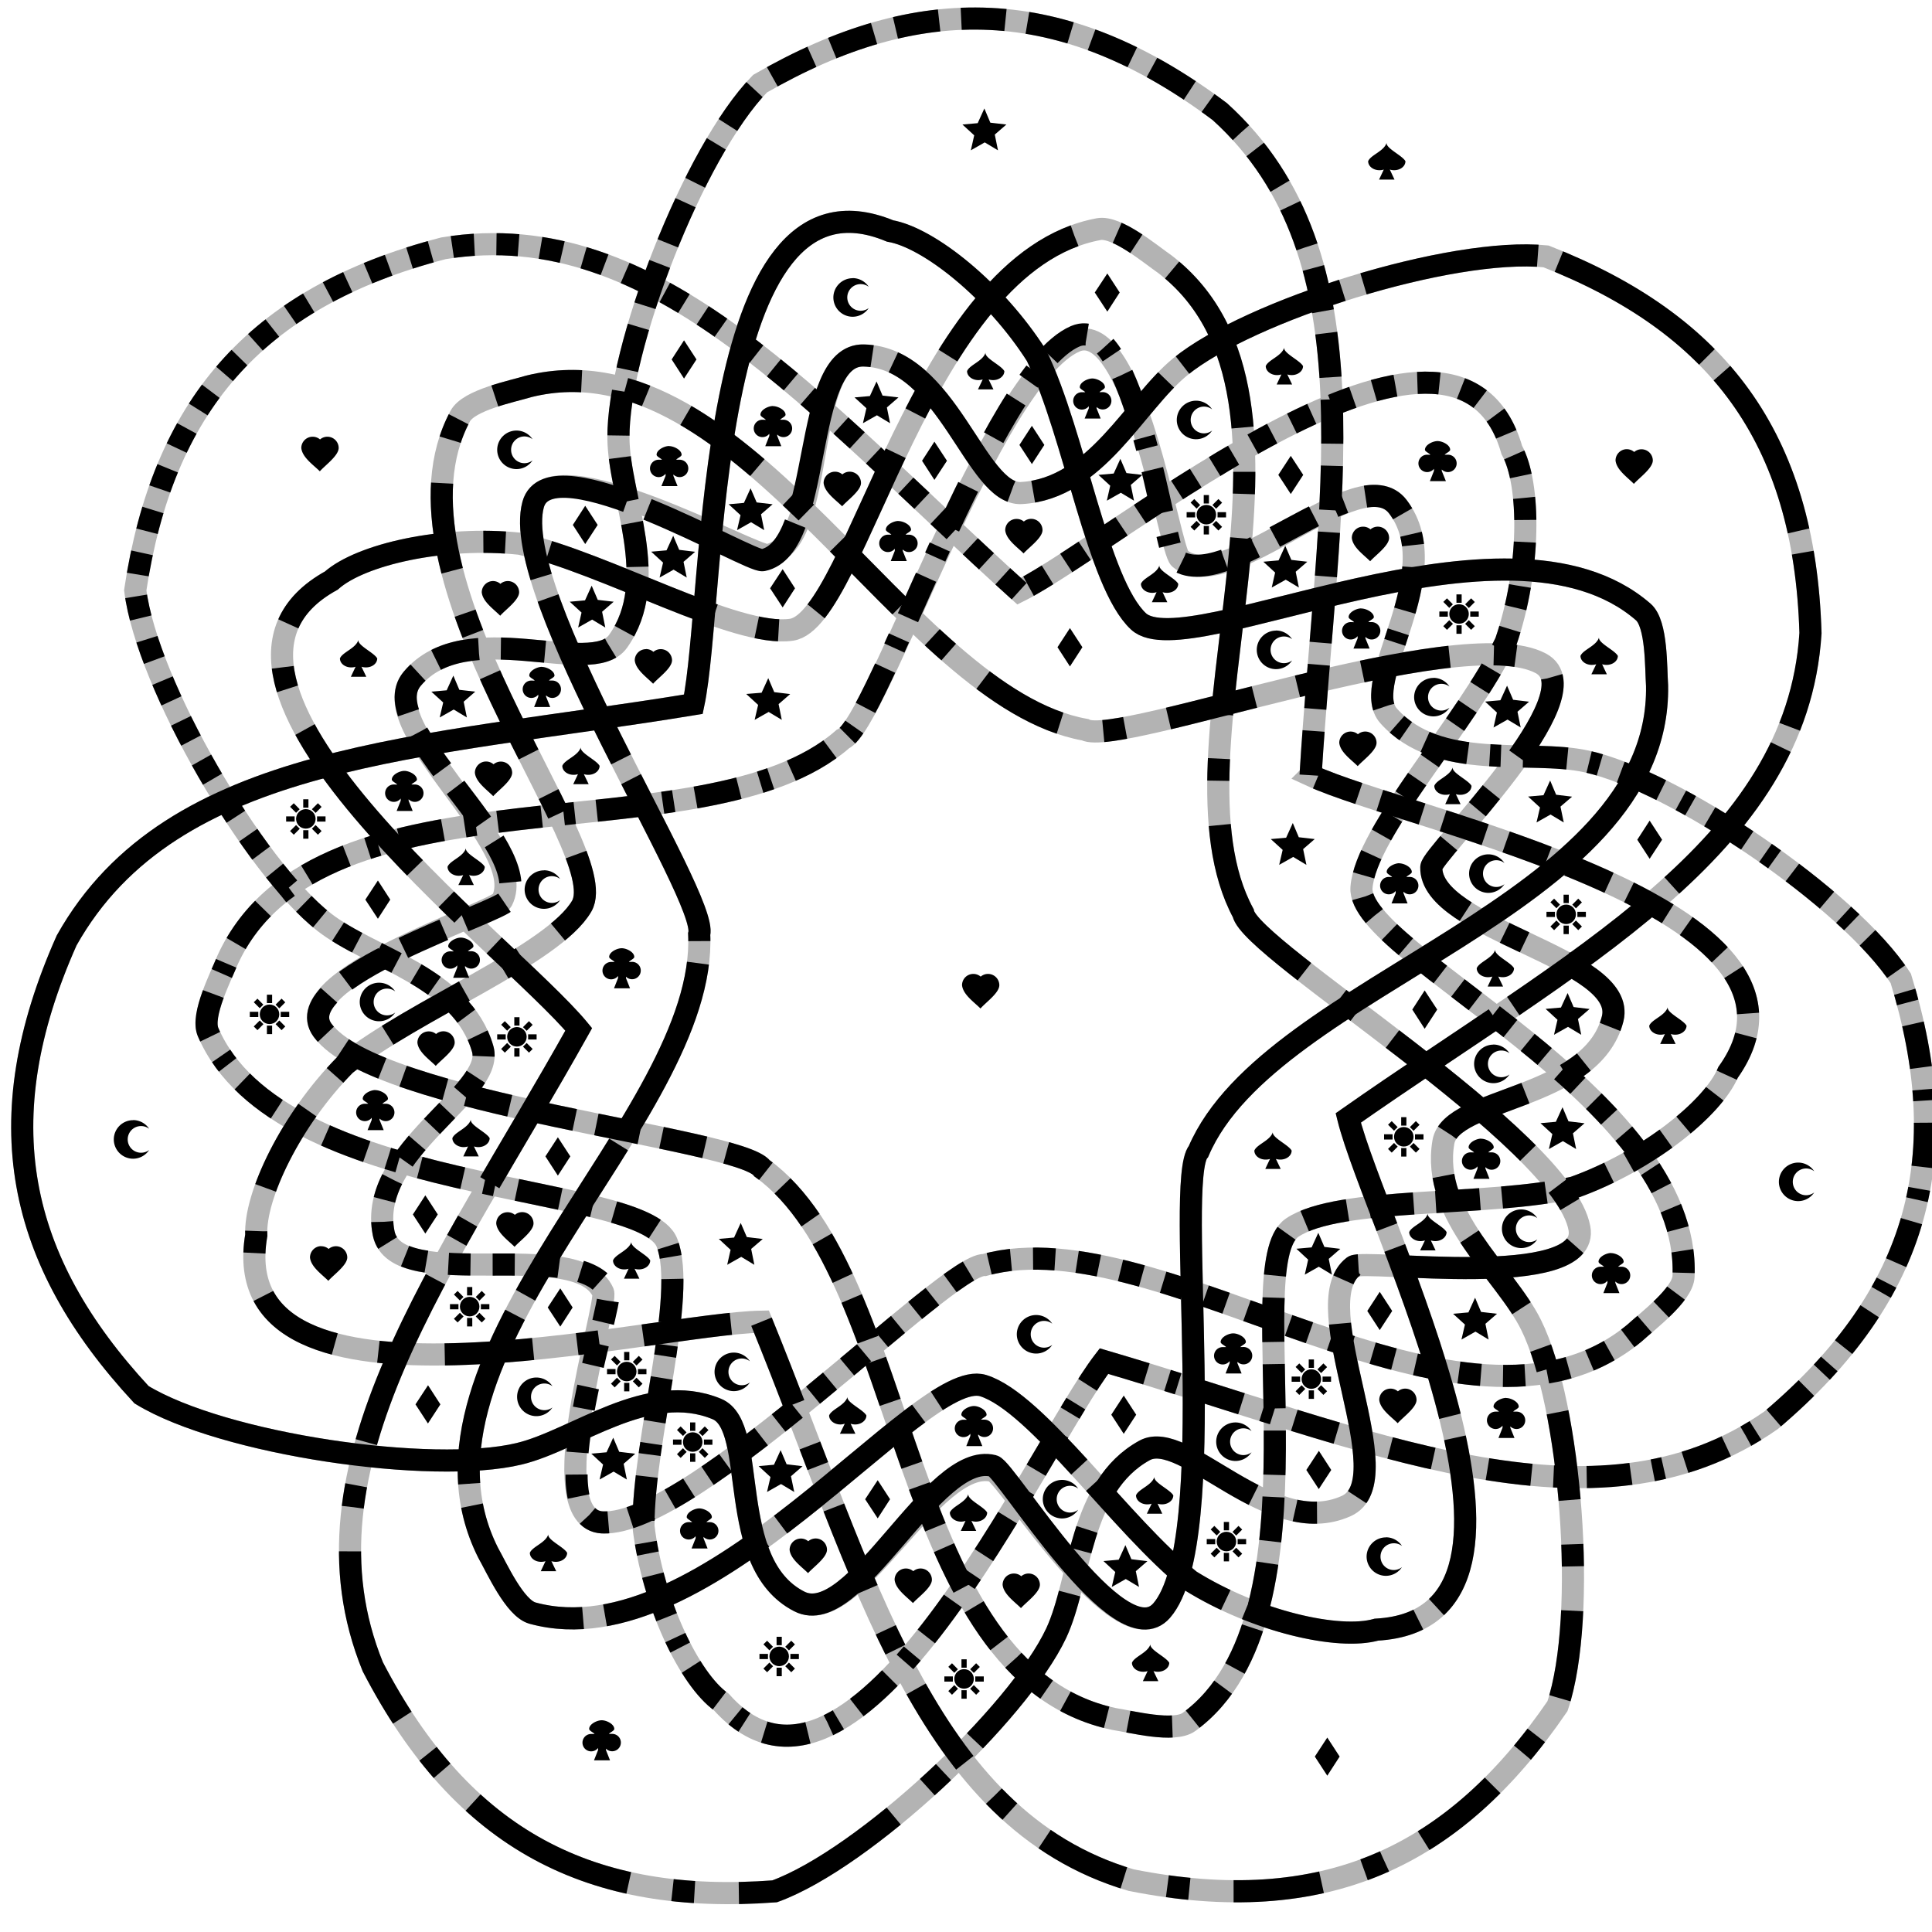 <svg xmlns="http://www.w3.org/2000/svg" viewBox="0 0 200 200"><path fill="none" stroke="#b3b3b3" stroke-width="2.29" d="M105.5 61.2C84.35 42.1 67.97 22.1 45.92 25.7 26.18 30.83 16.83 42.31 14 61.1c1.23 9.8 12.28 28.68 19.57 34.37 4.78 3.73 14.26 5.66 16.4 13.12 1.31 4.57-11.99 10.54-10.25 19.09 1.3 6.39 20.06.18 22.71 6.1.57 1.27-6.7 23.54-.05 23.82 9.52.4 35.61-26.82 39.54-26.65 18.42-5.12 49.53 21.72 67.28 7.05 1.35-1.24 5-3.98 5.08-5.87.8-18.75-33.86-33.36-33.34-40.25.43-5.8 10.98-17.16 14.93-25.4 2.6-7.58 2.59-16.35.63-19.9-5.8-20.23-40.83 9.53-51 14.62z"/><path fill="none" stroke="#b3b3b3" stroke-width="2.29" d="M71.78 72.9C43.67 77.52 17.83 77.87 6.9 97.35c-8.3 18.63-5.16 33.1 7.75 47.03 8.43 5.15 30.08 8.28 39.07 6.12 5.9-1.4 13.32-7.62 20.49-4.64 4.39 1.83.76 15.95 8.53 19.92 5.8 2.97 13.82-15.11 20.08-13.5 1.36.35 13.08 19.46 17.44 14.44 6.26-7.2 1.24-44.57 3.81-47.53 7.5-17.6 47.87-25.19 47.47-48.21-.13-1.83 0-6.39-1.43-7.63-14.16-12.31-47.2 5.67-52.25.98-4.27-3.97-6.57-19.29-10.55-27.51-4.3-6.76-11.17-12.22-15.17-12.91-19.43-8.07-18 37.86-20.36 48.99Z"/><path fill="none" stroke="#b3b3b3" stroke-width="2.29" d="M135.67 80.25c1.74-28.43 7.16-53.7-9.4-68.7C109.94-.68 95.14-.83 78.68 8.66c-6.9 7.07-14.76 27.48-14.66 36.73.06 6.06 4.46 14.68-.04 21-2.75 3.88-15.71-2.8-21.31 3.88-4.2 5 12.26 17.2 9.3 22.95-.65 1.24-22.5 8.06-18.57 13.43 5.62 7.7 43.18 11.12 45.5 14.3 15.48 11.2 13.9 52.26 36.43 57 1.8.28 6.22 1.43 7.76.3 15.15-11.06 4.97-47.27 10.67-51.16 4.81-3.28 20.26-2.11 29.16-4.16 7.55-2.7 14.4-8.17 15.97-11.92 12.2-17.14-32.91-25.97-43.23-30.75z"/><path fill="none" stroke="#b3b3b3" stroke-width="2.29" d="M139.57 115.73c23.33-16.37 46.46-27.89 47.85-50.19-.6-20.38-9.7-32.05-27.38-39-9.83-.99-30.7 5.59-37.86 11.43-4.7 3.83-8.7 12.64-16.45 13.07-4.75.26-7.6-14.04-16.32-14.24-6.52-.16-3.57 19.4-9.92 20.66-1.37.27-22.55-11.65-24.3-5.23-2.52 9.2 18.23 40.7 17.19 44.48.88 19.1-32.2 43.46-21.85 64.03.9 1.59 2.76 5.75 4.6 6.25 18.1 4.95 40.06-25.59 46.65-23.55 5.57 1.72 14.29 14.53 21.44 20.2 6.81 4.23 15.37 6.17 19.27 5.06 21-1.16-.2-41.93-2.92-52.97z"/><path fill="none" stroke="#b3b3b3" stroke-width="2.29" d="M114.28 140.9c27.33 8.03 50.76 18.93 69.07 6.12 15.56-13.18 19-27.58 13.42-45.73-5.36-8.3-23.51-20.51-32.55-22.47-5.92-1.3-15.3 1.08-20.47-4.71-3.16-3.55 6.23-14.7.96-21.65-3.94-5.2-17.63 9.53-22.58 5.35-1.07-.9-4.7-25.1-10.82-22.48-8.76 3.77-20.45 39.62-24.06 41.18-14.38 12.6-54.05 1.92-63.68 22.84-.68 1.7-2.78 5.74-2.03 7.49 7.42 17.23 44.99 15.36 47.5 21.8 2.13 5.41-2.44 20.22-2.43 29.35.95 7.96 4.76 15.86 8.07 18.21 14 15.7 32.65-26.3 39.6-35.3z"/><path fill="none" stroke="#b3b3b3" stroke-width="2.29" d="M78.83 136.82c10.76 26.38 16.84 51.49 38.27 57.81 20 3.96 33.41-2.33 44.13-18.01 3.14-9.37 1.37-31.17-2.73-39.46-2.68-5.44-10.39-11.3-9.08-18.94.8-4.69 15.38-4.3 17.52-12.75 1.6-6.32-18.94-9.23-18.77-15.7.04-1.4 17.2-17.95 11.34-21.1-8.4-4.5-43.73 8.72-47.19 6.87-18.82-3.39-35.2-41.06-57.56-35.55-1.75.53-6.23 1.41-7.12 3.09-8.85 16.54 16.03 44.75 12.58 50.72-2.92 5.05-17.34 10.7-24.47 16.4-5.63 5.7-9.43 13.62-9.22 17.67-3.54 20.73 40.92 9.13 52.3 8.95z"/><path fill="none" stroke="#b3b3b3" stroke-width="2.29" d="M59.91 106.56c-13.9 24.86-29.75 45.28-21.32 65.98 9.38 18.1 22.66 24.66 41.6 23.25 9.28-3.38 25.22-18.36 29.15-26.73 2.57-5.5 2.34-15.17 9.14-18.91 4.16-2.3 12.94 9.34 20.89 5.75 5.94-2.7-4.43-20.9.74-24.8 1.12-.83 24.6 2.59 23.39-3.96-1.73-9.38-34.08-28.75-34.8-32.61-9.08-16.82 10.15-53.13-8.1-67.17-1.5-1.04-4.99-3.98-6.86-3.64-18.45 3.4-24.98 40.44-31.8 41.47-5.76.86-19.18-6.89-28.09-8.9-7.97-.85-16.52 1.11-19.55 3.81-18.42 10.16 18.38 37.68 25.61 46.46Z"/><path fill="none" stroke="#000" stroke-dasharray="2.29 2.29" stroke-width="2.29" d="M105.5 61.2C84.35 42.1 67.97 22.1 45.92 25.7 26.18 30.83 16.83 42.31 14 61.1c1.23 9.8 12.28 28.68 19.57 34.37 4.78 3.73 14.26 5.66 16.4 13.12 1.31 4.57-11.99 10.54-10.25 19.09 1.3 6.39 20.6.18 23.24 6.1.57 1.27-7.23 23.54-.58 23.82 9.52.4 35.61-26.82 39.54-26.65 18.42-5.12 49.53 21.72 67.28 7.05 1.35-1.24 5-3.98 5.08-5.87.8-18.75-33.86-33.36-33.34-40.25.43-5.8 10.98-17.16 14.93-25.4 2.6-7.58 2.59-16.35.63-19.9-5.8-20.23-40.83 9.53-51 14.62z"/><path fill="none" stroke="#000" stroke-width="2.29" d="M71.78 72.9C43.67 77.52 17.83 77.87 6.9 97.35c-8.3 18.63-5.16 33.1 7.75 47.03 8.43 5.15 30.08 8.28 39.07 6.12 5.9-1.4 13.32-7.62 20.49-4.64 4.39 1.83.76 15.95 8.53 19.92 5.8 2.97 13.82-15.64 20.08-14.03 1.36.35 13.08 20 17.44 14.97 6.26-7.2 1.24-44.57 3.81-47.53 7.5-17.6 47.87-25.19 47.47-48.21-.13-1.83 0-6.39-1.43-7.63-14.16-12.31-47.2 5.67-52.25.98-4.27-3.97-6.57-19.29-10.55-27.51-4.3-6.76-11.17-12.22-15.17-12.91-19.43-8.07-18 37.86-20.36 48.99Z"/><path fill="none" stroke="#000" stroke-dasharray="4.59 2.29" stroke-width="2.29" d="M135.67 80.25c1.74-28.43 7.16-53.7-9.4-68.7C109.94-.68 95.14-.83 78.68 8.66c-6.9 7.07-14.76 27.48-14.66 36.73.06 6.06 4.46 14.68-.04 21-2.75 3.88-15.71-2.8-21.31 3.88-4.2 5 12.8 17.2 9.82 22.95-.64 1.24-23.02 8.06-19.1 13.43 5.63 7.7 43.19 11.12 45.5 14.3 15.49 11.2 13.9 52.26 36.44 57 1.8.28 6.22 1.43 7.76.3 15.15-11.06 4.97-47.27 10.67-51.16 4.81-3.28 20.26-2.11 29.16-4.16 7.55-2.7 14.4-8.17 15.97-11.92 12.2-17.14-32.91-25.97-43.23-30.75z"/><path fill="none" stroke="#000" stroke-dasharray="18.35 2.29" stroke-width="2.29" d="M139.57 115.73c23.33-16.37 46.46-27.89 47.85-50.19-.6-20.38-9.7-32.05-27.38-39-9.83-.99-30.7 5.59-37.86 11.43-4.7 3.83-8.7 12.64-16.45 13.07-4.75.26-7.6-14.04-16.32-14.24-6.52-.16-4.1 19.92-10.45 21.19-1.37.27-22.02-12.18-23.77-5.76-2.52 9.2 18.23 40.7 17.19 44.48.88 19.1-32.2 43.46-21.85 64.03.9 1.59 2.76 5.75 4.6 6.25 18.1 4.95 40.06-25.59 46.65-23.55 5.57 1.72 14.29 14.53 21.44 20.2 6.81 4.23 15.37 6.17 19.27 5.06 21-1.16-.2-41.93-2.92-52.97z"/><path fill="none" stroke="#000" stroke-dasharray="4.59 2.29 1.15 2.29" stroke-width="2.29" d="M114.28 140.9c27.33 8.03 50.76 18.93 69.07 6.12 15.56-13.18 19-27.58 13.42-45.73-5.36-8.3-23.51-20.51-32.55-22.47-5.92-1.3-15.3 1.08-20.47-4.71-3.16-3.55 6.23-14.7.96-21.65-3.94-5.2-18.16 9.53-23.1 5.35-1.07-.9-4.19-25.64-10.3-23-8.76 3.76-20.45 40.14-24.06 41.7-14.38 12.6-54.05 1.92-63.68 22.84-.68 1.7-2.78 5.74-2.03 7.49 7.42 17.23 44.99 15.36 47.5 21.8 2.13 5.41-2.44 20.22-2.43 29.35.95 7.96 4.76 15.86 8.07 18.21 14 15.7 32.65-26.3 39.6-35.3z"/><path fill="none" stroke="#000" stroke-dasharray="9.17 4.59 2.29 4.59" stroke-width="2.29" d="M78.83 136.82c10.76 26.38 16.84 51.49 38.27 57.81 20 3.96 33.41-2.33 44.13-18.01 3.14-9.37 1.37-31.17-2.73-39.46-2.68-5.44-10.39-11.3-9.08-18.94.8-4.69 15.38-4.3 17.52-12.75 1.6-6.32-18.94-9.23-18.77-15.7.04-1.4 17.2-17.95 11.34-21.1-8.4-4.5-43.73 8.72-47.19 6.87-18.82-3.39-35.2-41.06-57.56-35.55-1.75.53-6.23 1.41-7.12 3.09-8.85 16.54 16.03 44.75 12.58 50.72-2.92 5.05-17.34 10.7-24.47 16.4-5.63 5.7-9.43 13.62-9.22 17.67-3.54 20.73 40.92 9.13 52.3 8.95z"/><path fill="none" stroke="#000" stroke-dasharray="18.35 4.59 2.29 4.59" stroke-width="2.29" d="M59.91 106.56c-13.9 24.86-29.75 45.28-21.32 65.98 9.38 18.1 22.66 24.66 41.6 23.25 9.28-3.38 25.22-18.36 29.15-26.73 2.57-5.5 2.34-15.17 9.14-18.91 4.16-2.3 12.94 9.34 20.89 5.75 5.94-2.7-4.43-20.9.74-24.8 1.12-.83 24.6 2.59 23.39-3.96-1.73-9.38-34.08-28.75-34.8-32.61-9.08-16.82 10.15-53.13-8.1-67.17-1.5-1.04-4.99-3.98-6.86-3.64-18.45 3.4-24.98 40.44-31.8 41.47-5.76.86-19.18-6.89-28.09-8.9-7.97-.85-16.52 1.11-19.55 3.81-18.42 10.16 18.38 37.68 25.61 46.46Z"/><path d="M143.54 14.77c-.24.88-1.66 1.27-1.91 1.92 0 .52.52.93 1.17.93.16 0 .31-.02.45-.07l-.49 1.04h1.6l-.49-1.04c.14.05.3.07.45.07.65 0 1.17-.41 1.17-.93-.32-.6-2.05-1.34-1.95-1.92zM13.78 115.96a2 2 0 0 0-2 1.99 2 2 0 0 0 2 2 2 2 0 0 0 1.66-.9 1.38 1.38 0 0 1-.84.28 1.38 1.38 0 0 1-1.38-1.38 1.38 1.38 0 0 1 1.38-1.38 1.38 1.38 0 0 1 .84.28 2 2 0 0 0-1.66-.9zm18.58-70.75c-.64 0-1.17.52-1.17 1.17.1.97 1.24 1.74 1.92 2.41.54-.62 1.93-1.6 1.95-2.41a1.17 1.17 0 0 0-1.93-.89 1.17 1.17 0 0 0-.77-.28z"/><g transform="translate(36.98 -1.21)"><circle cx="-5.32" cy="85.98" r="1.01"/><path fill="none" stroke="#000" stroke-width=".54" d="M-5.32 83.95v.87m0 2.33v.88m2.04-2.04h-.88m-2.32 0h-.88m3.48-1.44-.62.62m-1.64 1.64-.62.62"/><path d="m-6.57 84.36-.38.37.62.62.37-.37zm2.26 2.26-.38.38.62.62.38-.38z" color="#000" style="-inkscape-stroke:none"/></g><path d="m101.9 11.23.62 1.47 1.66.19-1.2 1.04.33 1.63-1.37-.82-1.44.82.35-1.55-1.22-1.12 1.58-.14zM88.27 28.8a2 2 0 0 0-2 1.99 2 2 0 0 0 2 2 2 2 0 0 0 1.66-.9 1.38 1.38 0 0 1-.84.28 1.38 1.38 0 0 1-1.38-1.38 1.38 1.38 0 0 1 1.38-1.38 1.38 1.38 0 0 1 .84.28 2 2 0 0 0-1.66-.9zM70.81 39.19l-1.28-1.98 1.28-1.98 1.29 1.98zm9.21 2.84c-.5 0-1.3.4-1.3.9 0 .2.45.38.56.53l-.35-.01a.9.9 0 1 0 .71 1.45v.23l-.42 1.06h1.66l-.42-1.06v-.15a.9.9 0 1 0 .64-1.53h-.34c.1-.14.56-.33.56-.51 0-.5-.8-.9-1.3-.9zm88.38 4.47c-.64 0-1.16.53-1.16 1.17.1.97 1.23 1.74 1.9 2.42.55-.63 1.94-1.6 1.96-2.42a1.17 1.17 0 0 0-1.93-.88 1.17 1.17 0 0 0-.77-.29zm-2.87 19.48c-.25.88-1.66 1.27-1.92 1.92 0 .52.53.93 1.17.93.16 0 .32-.02.46-.07l-.5 1.04h1.6l-.49-1.04c.15.05.3.07.46.07.64 0 1.17-.41 1.17-.93-.32-.6-2.06-1.34-1.95-1.92zm-16.72-20.32c-.5 0-1.3.4-1.3.9 0 .18.46.37.56.52l-.34-.01a.9.9 0 1 0 .71 1.46v.22l-.42 1.06h1.66l-.43-1.06v-.15a.9.9 0 1 0 .65-1.53h-.35c.11-.14.57-.33.57-.51 0-.5-.8-.9-1.3-.9z"/><g transform="translate(156.36 -22.42)"><circle cx="-5.32" cy="85.98" r="1.01"/><path fill="none" stroke="#000" stroke-width=".54" d="M-5.32 83.95v.87m0 2.33v.88m2.04-2.04h-.88m-2.32 0h-.88m3.48-1.44-.62.62m-1.64 1.64-.62.62"/><path d="m-6.57 84.36-.38.37.62.62.37-.37zm2.26 2.26-.38.38.62.62.38-.38z" color="#000" style="-inkscape-stroke:none"/></g><path d="M132.94 35.98c-.25.88-1.66 1.27-1.91 1.92 0 .51.52.93 1.17.93.15 0 .3-.02.45-.07l-.49 1.04h1.6l-.5-1.04c.15.05.3.07.46.07.64 0 1.17-.42 1.17-.93-.32-.6-2.05-1.34-1.95-1.92zM86.43 48.83c-.64 0-1.17.53-1.17 1.17.1.97 1.24 1.74 1.92 2.41.54-.62 1.93-1.6 1.95-2.4a1.17 1.17 0 0 0-1.93-.9 1.17 1.17 0 0 0-.77-.28zm47.19 2.31-1.29-1.98 1.29-1.97 1.29 1.97zm52.53 69.21a2 2 0 0 0-2 2 2 2 0 0 0 2 1.99 2 2 0 0 0 1.66-.9 1.38 1.38 0 0 1-.84.29 1.38 1.38 0 0 1-1.38-1.38 1.38 1.38 0 0 1 1.38-1.39 1.38 1.38 0 0 1 .84.29 2 2 0 0 0-1.66-.9z"/><g transform="translate(33.22 19.02)"><circle cx="-5.32" cy="85.98" r="1.01"/><path fill="none" stroke="#000" stroke-width=".54" d="M-5.32 83.95v.87m0 2.33v.88m2.04-2.04h-.88m-2.32 0h-.88m3.48-1.44-.62.62m-1.64 1.64-.62.62"/><path d="m-6.57 84.36-.38.37.62.62.37-.37zm2.26 2.26-.38.38.62.62.38-.38z" color="#000" style="-inkscape-stroke:none"/></g><path d="M166.78 129.71c-.5 0-1.3.4-1.3.9 0 .2.45.37.56.52h-.35a.9.9 0 1 0 .71 1.45v.22l-.42 1.06h1.66l-.42-1.06v-.14a.9.9 0 1 0 .64-1.53h-.35c.11-.15.57-.33.57-.51 0-.5-.8-.9-1.3-.9zM39.12 95.11l-1.3-1.98 1.3-1.98 1.28 1.98zm133.52 9.15c-.25.88-1.66 1.27-1.91 1.92 0 .51.52.93 1.16.93.16 0 .32-.02.46-.07l-.49 1.03h1.6l-.5-1.03c.15.05.3.07.46.07.64 0 1.17-.42 1.17-.93-.32-.6-2.06-1.34-1.95-1.92zm-133.4-2.53a2 2 0 0 0-2 2 2 2 0 0 0 2 1.99 2 2 0 0 0 1.67-.9 1.38 1.38 0 0 1-.84.29 1.38 1.38 0 0 1-1.39-1.39 1.38 1.38 0 0 1 1.39-1.38 1.38 1.38 0 0 1 .84.29 2 2 0 0 0-1.67-.9zm122.51 12.89.62 1.46 1.66.2-1.2 1.04.33 1.63-1.37-.82-1.45.82.36-1.55-1.23-1.13 1.59-.14zM47.7 97.06c-.5 0-1.3.41-1.3.9 0 .2.46.38.56.53l-.34-.01a.9.9 0 1 0 .71 1.45v.23l-.42 1.06h1.66l-.43-1.06V100a.9.9 0 1 0 .65-1.53h-.35c.11-.14.57-.33.57-.51 0-.5-.8-.9-1.3-.9zm123.07-8.16-1.28-1.97 1.28-1.98 1.29 1.98zm-10.3-8.1.62 1.47 1.65.2-1.2 1.03.34 1.64-1.37-.82-1.45.82.36-1.55-1.23-1.13 1.59-.14zM141.1 54.52c-.64 0-1.16.53-1.16 1.17.1.97 1.23 1.74 1.9 2.41.55-.62 1.94-1.6 1.96-2.4a1.17 1.17 0 0 0-1.93-.9 1.17 1.17 0 0 0-.76-.28zm-.19 8.46c-.5 0-1.3.4-1.3.9 0 .2.46.37.56.53l-.35-.01a.9.9 0 1 0 .72 1.45v.23l-.43 1.06h1.67l-.43-1.06v-.15a.9.9 0 1 0 .65-1.53h-.35c.1-.15.57-.33.57-.51 0-.5-.8-.9-1.3-.9z"/><g transform="translate(167.45 8.67)"><circle cx="-5.32" cy="85.98" r="1.01"/><path fill="none" stroke="#000" stroke-width=".54" d="M-5.32 83.95v.87m0 2.33v.88m2.04-2.04h-.88m-2.32 0h-.88m3.48-1.44-.62.62m-1.64 1.64-.62.62"/><path d="m-6.57 84.36-.38.37.62.62.37-.37zm2.26 2.26-.38.38.62.62.38-.38z" color="#000" style="-inkscape-stroke:none"/></g><path d="M154.08 88.44a2 2 0 0 0-2 2 2 2 0 0 0 2 1.99 2 2 0 0 0 1.66-.9 1.38 1.38 0 0 1-.84.29 1.38 1.38 0 0 1-1.38-1.39 1.38 1.38 0 0 1 1.38-1.38 1.38 1.38 0 0 1 .84.29 2 2 0 0 0-1.66-.9zM90.74 39.49l.62 1.46 1.65.19-1.2 1.04.33 1.63-1.36-.82-1.45.82.36-1.55-1.23-1.12 1.59-.14zm42.31 17.01.63 1.46 1.65.19-1.2 1.04.33 1.63-1.36-.81-1.45.81.35-1.55-1.22-1.12 1.58-.14zm-.95 8.78a2 2 0 0 0-2 1.99 2 2 0 0 0 2 2 2 2 0 0 0 1.66-.9 1.38 1.38 0 0 1-.84.28 1.38 1.38 0 0 1-1.39-1.38 1.38 1.38 0 0 1 1.39-1.38 1.38 1.38 0 0 1 .84.28 2 2 0 0 0-1.67-.9zm5.3 118.54-1.29-1.98 1.29-1.97 1.28 1.97zM33.25 129c-.64 0-1.16.53-1.16 1.18.1.97 1.23 1.74 1.9 2.41.55-.63 1.94-1.6 1.96-2.41a1.17 1.17 0 0 0-1.93-.89 1.17 1.17 0 0 0-.77-.28zm20.22-84.43a2 2 0 0 0-2 2 2 2 0 0 0 2 1.99 2 2 0 0 0 1.66-.9 1.38 1.38 0 0 1-.84.29 1.38 1.38 0 0 1-1.38-1.38 1.38 1.38 0 0 1 1.38-1.39 1.38 1.38 0 0 1 .84.29 2 2 0 0 0-1.66-.9zm-9.44 83.13-1.29-1.98 1.29-1.98 1.29 1.98zm75.06 42.51c-.25.88-1.66 1.27-1.91 1.92 0 .52.52.93 1.17.93.15 0 .3-.02.45-.07l-.49 1.04h1.6l-.5-1.04c.15.05.3.07.46.07.64 0 1.17-.41 1.17-.93-.32-.6-2.05-1.34-1.95-1.92zm-2.59-10.26.62 1.46 1.66.2-1.2 1.04.33 1.63-1.37-.82-1.45.82.36-1.55-1.22-1.13 1.58-.14zM69.27 46.17c-.5 0-1.3.4-1.3.9 0 .2.45.37.56.53-.1-.02-.23-.01-.35-.01a.9.9 0 1 0 .72 1.45v.22l-.43 1.06h1.67l-.43-1.06v-.14a.9.9 0 1 0 .65-1.53H70c.1-.15.56-.33.56-.51 0-.5-.8-.9-1.3-.9zm8.43 4.38.63 1.46 1.65.19-1.2 1.04.33 1.64-1.36-.82-1.45.82.36-1.55-1.23-1.13 1.58-.14zm65.77 108.6a2 2 0 0 0-2 2 2 2 0 0 0 2 1.98 2 2 0 0 0 1.66-.9 1.38 1.38 0 0 1-.83.3 1.38 1.38 0 0 1-1.39-1.39 1.38 1.38 0 0 1 1.39-1.38 1.38 1.38 0 0 1 .84.28 2 2 0 0 0-1.67-.9zm12.54-88.17.63 1.46 1.65.2-1.2 1.04.33 1.63-1.36-.82-1.45.82.35-1.55-1.22-1.13 1.58-.14zM60.58 56.32l-1.28-1.98 1.28-1.98 1.29 1.98zm87.81 13.86a2 2 0 0 0-2 2 2 2 0 0 0 2 1.98 2 2 0 0 0 1.66-.9 1.38 1.38 0 0 1-.84.3 1.38 1.38 0 0 1-1.38-1.39 1.38 1.38 0 0 1 1.38-1.38 1.38 1.38 0 0 1 .84.28 2 2 0 0 0-1.66-.9z"/><g transform="translate(132.28 73.6)"><circle cx="-5.32" cy="85.98" r="1.01"/><path fill="none" stroke="#000" stroke-width=".54" d="M-5.32 83.95v.87m0 2.33v.88m2.04-2.04h-.88m-2.32 0h-.88m3.48-1.44-.62.62m-1.64 1.64-.62.62"/><path d="m-6.57 84.36-.38.37.62.62.37-.37zm2.26 2.26-.38.38.62.62.38-.38z" color="#000" style="-inkscape-stroke:none"/></g><path d="M119.5 152.88c-.24.88-1.66 1.27-1.9 1.92 0 .52.52.93 1.16.93.16 0 .31-.02.46-.07l-.5 1.04h1.6l-.49-1.04c.15.05.3.07.46.07.64 0 1.17-.41 1.17-.93-.33-.6-2.06-1.34-1.96-1.92zM69.69 55.46l.62 1.46 1.65.2-1.2 1.04.33 1.63-1.36-.82-1.45.82.36-1.55-1.23-1.13 1.59-.14zm11.33 7.42-1.3-1.98 1.3-1.98 1.28 1.98zm74.89 81.83c-.5 0-1.3.4-1.3.9 0 .2.46.37.56.52h-.35a.9.9 0 1 0 .72 1.45v.22l-.42 1.06h1.66l-.43-1.06v-.14a.9.9 0 1 0 .65-1.53h-.35c.1-.15.57-.33.57-.51 0-.5-.8-.9-1.3-.9zM38.85 112.84c-.5 0-1.3.4-1.3.9 0 .2.46.37.56.52h-.35a.9.9 0 1 0 .72 1.45v.22l-.43 1.06h1.67l-.43-1.06v-.14a.9.9 0 1 0 .65-1.53h-.35c.1-.15.57-.33.57-.51 0-.5-.8-.9-1.3-.9zm113.85 21.5.62 1.47 1.65.19-1.2 1.04.33 1.63-1.36-.82-1.45.82.36-1.55-1.23-1.12 1.59-.14zM48.74 115.9c-.25.88-1.66 1.27-1.91 1.92 0 .51.52.93 1.17.93.15 0 .3-.03.45-.07l-.49 1.03h1.6l-.5-1.03c.15.04.3.07.46.07.65 0 1.17-.42 1.17-.93-.32-.6-2.05-1.34-1.95-1.92zm113.54-13.1.62 1.45 1.65.2-1.2 1.04.34 1.63-1.37-.82-1.45.82.36-1.55-1.23-1.13 1.59-.14zm-117.9 3.97c-.65 0-1.17.52-1.17 1.17.1.97 1.23 1.73 1.9 2.4.55-.62 1.94-1.6 1.96-2.4a1.17 1.17 0 0 0-1.93-.9 1.17 1.17 0 0 0-.76-.27z"/><g transform="translate(58.83 21.35)"><circle cx="-5.32" cy="85.98" r="1.01"/><path fill="none" stroke="#000" stroke-width=".54" d="M-5.32 83.95v.87m0 2.33v.88m2.04-2.04h-.88m-2.32 0h-.88m3.48-1.44-.62.62m-1.64 1.64-.62.62"/><path d="m-6.57 84.36-.38.37.62.62.37-.37zm2.26 2.26-.38.38.62.62.38-.38z" color="#000" style="-inkscape-stroke:none"/></g><path d="M154.6 108.14a2 2 0 0 0-2 2 2 2 0 0 0 2 1.99 2 2 0 0 0 1.66-.9 1.38 1.38 0 0 1-.84.28 1.38 1.38 0 0 1-1.39-1.38 1.38 1.38 0 0 1 1.39-1.38 1.38 1.38 0 0 1 .84.28 2 2 0 0 0-1.67-.9zm-10.65 35.61c-.65 0-1.17.52-1.17 1.17.1.97 1.24 1.74 1.91 2.41.54-.62 1.94-1.6 1.95-2.41a1.17 1.17 0 0 0-1.93-.89 1.17 1.17 0 0 0-.76-.28zm6.43-64.32c-.24.88-1.66 1.27-1.9 1.92 0 .52.51.93 1.16.93.16 0 .31-.02.45-.07l-.48 1.04h1.59l-.49-1.04c.14.05.3.07.45.07.65 0 1.17-.41 1.17-.93-.32-.6-2.05-1.34-1.95-1.92zm-7.55 58.26-1.29-1.98 1.29-1.98 1.29 1.98zm-3.02-61.96c-.64 0-1.17.52-1.17 1.17.1.97 1.24 1.74 1.91 2.41.55-.62 1.94-1.6 1.95-2.41a1.17 1.17 0 0 0-1.93-.89 1.17 1.17 0 0 0-.76-.28zm14.97 22.58c-.25.88-1.66 1.27-1.91 1.92 0 .52.52.93 1.17.93.15 0 .3-.02.45-.07l-.49 1.04h1.6l-.5-1.04c.15.05.3.07.46.07.65 0 1.17-.41 1.17-.93-.32-.6-2.05-1.34-1.95-1.92zm-9.93-8.95c-.5 0-1.3.4-1.3.9 0 .2.45.38.56.53l-.35-.01a.9.9 0 1 0 .72 1.45v.23l-.43 1.06h1.66l-.42-1.06v-.15a.9.9 0 1 0 .65-1.53h-.35c.1-.14.56-.33.56-.51 0-.5-.8-.9-1.3-.9zm2.63 17.14-1.28-1.99 1.28-1.98 1.3 1.98zm-13.65-21.3.62 1.47 1.65.19-1.2 1.04.34 1.63-1.37-.82-1.45.82.36-1.55-1.23-1.12 1.59-.14zm-71.54 92.88c-.5 0-1.3.4-1.3.9 0 .19.45.37.56.52h-.35a.9.9 0 1 0 .71 1.45v.22l-.42 1.06h1.66l-.42-1.06v-.15a.9.9 0 1 0 .64-1.53h-.34c.1-.14.56-.32.56-.51 0-.5-.8-.9-1.3-.9zM44.3 147.36l-1.29-1.98 1.3-1.98 1.28 1.98zm-7.2-81.12c-.25.88-1.66 1.27-1.91 1.92 0 .52.52.93 1.17.93.16 0 .31-.02.45-.07l-.49 1.04h1.6l-.5-1.04c.15.05.3.07.46.07.65 0 1.17-.41 1.17-.93-.32-.6-2.05-1.34-1.95-1.92zm77.53-33.98-1.3-1.98 1.3-1.97 1.28 1.97zm-12.61 4.24c-.25.88-1.66 1.27-1.91 1.92 0 .51.52.93 1.17.93.15 0 .3-.03.45-.07l-.49 1.03h1.6l-.5-1.03c.15.04.3.07.46.07.64 0 1.17-.42 1.17-.93-.32-.61-2.05-1.34-1.95-1.92zM41.86 79.8c-.5 0-1.3.4-1.3.9 0 .18.45.37.56.52l-.35-.01a.9.9 0 1 0 .71 1.45v.23l-.42 1.06h1.66l-.42-1.06v-.15a.9.9 0 1 0 .64-1.53h-.35c.11-.14.57-.33.57-.51 0-.5-.8-.9-1.3-.9zm5.07-9.86.62 1.47 1.65.19-1.2 1.04.33 1.63-1.36-.82-1.45.82.36-1.55-1.23-1.12 1.59-.14zm3.39 8.89c-.64 0-1.16.53-1.16 1.17.1.97 1.23 1.74 1.9 2.42.55-.63 1.94-1.6 1.96-2.42a1.17 1.17 0 0 0-1.93-.88 1.17 1.17 0 0 0-.77-.29zm6.44 80c-.25.88-1.66 1.27-1.91 1.92 0 .52.52.93 1.16.93.16 0 .32-.02.46-.07l-.49 1.04h1.6l-.5-1.04c.15.05.3.07.46.07.64 0 1.17-.41 1.17-.93-.32-.6-2.06-1.34-1.95-1.92zm-1.24-16.23a2 2 0 0 0-1.99 2 2 2 0 0 0 2 2 2 2 0 0 0 1.66-.9 1.38 1.38 0 0 1-.84.28 1.38 1.38 0 0 1-1.38-1.38 1.38 1.38 0 0 1 1.38-1.38 1.38 1.38 0 0 1 .84.28 2 2 0 0 0-1.67-.9zm7.96 6.23.62 1.46 1.66.2-1.2 1.04.33 1.63-1.37-.82-1.45.82.36-1.55-1.22-1.13 1.58-.14z"/><g transform="translate(70.2 56)"><circle cx="-5.32" cy="85.98" r="1.01"/><path fill="none" stroke="#000" stroke-width=".54" d="M-5.32 83.95v.87m0 2.33v.88m2.04-2.04h-.88m-2.32 0h-.88m3.48-1.44-.62.62m-1.64 1.64-.62.62"/><path d="m-6.57 84.36-.38.37.62.62.37-.37zm2.26 2.26-.38.38.62.62.38-.38z" color="#000" style="-inkscape-stroke:none"/></g><path d="M123.82 41.48a2 2 0 0 0-2 2 2 2 0 0 0 2 1.99 2 2 0 0 0 1.66-.9 1.38 1.38 0 0 1-.84.29 1.38 1.38 0 0 1-1.38-1.39 1.38 1.38 0 0 1 1.38-1.38 1.38 1.38 0 0 1 .84.29 2 2 0 0 0-1.66-.9zm-27.09 8.2-1.28-1.98 1.28-1.98 1.3 1.98zM93 53.93c-.5 0-1.3.4-1.3.9 0 .2.46.37.57.52h-.35a.9.9 0 1 0 .71 1.45v.22l-.42 1.06h1.66l-.42-1.06v-.14a.9.9 0 1 0 .64-1.53h-.34c.1-.15.56-.33.56-.51 0-.5-.8-.9-1.3-.9z"/><g transform="translate(130.2 -32.7)"><circle cx="-5.32" cy="85.98" r="1.01"/><path fill="none" stroke="#000" stroke-width=".54" d="M-5.32 83.95v.87m0 2.33v.88m2.04-2.04h-.88m-2.32 0h-.88m3.48-1.44-.62.62m-1.64 1.64-.62.62"/><path d="m-6.57 84.36-.38.37.62.62.37-.37zm2.26 2.26-.38.38.62.62.38-.38z" color="#000" style="-inkscape-stroke:none"/></g><g transform="translate(85.98 85.49)"><circle cx="-5.32" cy="85.98" r="1.01"/><path fill="none" stroke="#000" stroke-width=".54" d="M-5.32 83.95v.87m0 2.33v.88m2.04-2.04h-.88m-2.32 0h-.88m3.48-1.44-.62.62m-1.64 1.64-.62.62"/><path d="m-6.57 84.36-.38.37.62.62.37-.37zm2.26 2.26-.38.38.62.62.38-.38z" color="#000" style="-inkscape-stroke:none"/></g><path d="M82.91 159.27c-.64 0-1.17.52-1.17 1.17.1.97 1.24 1.74 1.91 2.41.55-.62 1.94-1.6 1.96-2.41a1.17 1.17 0 0 0-1.94-.89 1.17 1.17 0 0 0-.76-.28zm74.57-34.07a2 2 0 0 0-2 2 2 2 0 0 0 2 2 2 2 0 0 0 1.66-.9 1.38 1.38 0 0 1-.84.28 1.38 1.38 0 0 1-1.38-1.38 1.38 1.38 0 0 1 1.38-1.38 1.38 1.38 0 0 1 .84.28 2 2 0 0 0-1.66-.9zM48.23 87.8c-.24.89-1.66 1.28-1.9 1.93 0 .51.52.93 1.16.93.16 0 .31-.03.46-.07l-.5 1.03h1.6l-.49-1.03c.14.04.3.07.45.07.65 0 1.17-.42 1.17-.93-.32-.61-2.05-1.35-1.95-1.92zm64.85-48.62c-.5 0-1.3.4-1.3.9 0 .19.45.37.56.52h-.35a.9.9 0 1 0 .72 1.45v.22l-.43 1.06h1.66l-.42-1.06v-.14a.9.9 0 1 0 .65-1.54l-.35.01c.1-.15.56-.33.56-.52 0-.5-.8-.9-1.3-.9zm-6.26 8.86-1.29-1.98 1.29-1.98 1.29 1.98zm46.51 69.83c-.5 0-1.3.4-1.3.9 0 .2.45.37.56.53l-.35-.01a.9.9 0 1 0 .71 1.45v.22l-.42 1.07h1.66l-.42-1.07v-.14a.9.9 0 1 0 .64-1.53h-.34c.1-.15.56-.33.56-.51 0-.5-.8-.9-1.3-.9zM56.31 90.1a2 2 0 0 0-2 1.99 2 2 0 0 0 2 1.99 2 2 0 0 0 1.67-.9 1.38 1.38 0 0 1-.84.29 1.38 1.38 0 0 1-1.39-1.38 1.38 1.38 0 0 1 1.39-1.39 1.38 1.38 0 0 1 .84.29 2 2 0 0 0-1.67-.9zm16.08 66.05c-.5 0-1.3.4-1.3.9 0 .19.45.37.56.52h-.35a.9.9 0 1 0 .71 1.45v.22l-.42 1.06h1.66l-.42-1.06v-.14a.9.9 0 1 0 .64-1.53h-.34c.1-.15.56-.33.56-.52 0-.5-.8-.9-1.3-.9zm8.42-6.03.62 1.46 1.65.2-1.2 1.04.34 1.63-1.37-.82-1.45.82.36-1.55-1.23-1.13 1.59-.14z"/><g transform="translate(77.03 63.3)"><circle cx="-5.32" cy="85.98" r="1.01"/><path fill="none" stroke="#000" stroke-width=".54" d="M-5.32 83.95v.87m0 2.33v.88m2.04-2.04h-.88m-2.32 0h-.88m3.48-1.44-.62.62m-1.64 1.64-.62.62"/><path d="m-6.57 84.36-.38.37.62.62.37-.37zm2.26 2.26-.38.38.62.62.38-.38z" color="#000" style="-inkscape-stroke:none"/></g><path d="M75.97 140.02a2 2 0 0 0-2 2 2 2 0 0 0 2 1.99 2 2 0 0 0 1.66-.9 1.38 1.38 0 0 1-.84.29 1.38 1.38 0 0 1-1.38-1.39 1.38 1.38 0 0 1 1.38-1.38 1.38 1.38 0 0 1 .84.29 2 2 0 0 0-1.66-.9zm40.01-92.52.63 1.47 1.65.19-1.2 1.04.33 1.63-1.36-.82-1.45.82.35-1.55-1.22-1.12 1.58-.14zm-10.75 6.22c-.65 0-1.17.52-1.17 1.17.1.97 1.23 1.73 1.9 2.4.55-.62 1.94-1.6 1.96-2.4a1.17 1.17 0 0 0-1.93-.9 1.17 1.17 0 0 0-.76-.27zm14.79 4.8c-.24.88-1.66 1.27-1.91 1.92 0 .52.52.93 1.17.93.16 0 .31-.02.45-.07l-.49 1.04h1.6l-.49-1.04c.14.05.3.07.45.07.65 0 1.17-.41 1.17-.93-.32-.6-2.05-1.34-1.95-1.92zm-9.26 10.47L109.47 67l1.29-1.98 1.29 1.98z"/><g transform="translate(105.12 87.82)"><circle cx="-5.32" cy="85.98" r="1.01"/><path fill="none" stroke="#000" stroke-width=".54" d="M-5.32 83.95v.87m0 2.33v.88m2.04-2.04h-.88m-2.32 0h-.88m3.48-1.44-.62.62m-1.64 1.64-.62.62"/><path d="m-6.57 84.36-.38.37.62.62.37-.37zm2.26 2.26-.38.38.62.62.38-.38z" color="#000" style="-inkscape-stroke:none"/></g><g transform="translate(53.94 49.28)"><circle cx="-5.32" cy="85.98" r="1.01"/><path fill="none" stroke="#000" stroke-width=".54" d="M-5.32 83.95v.87m0 2.33v.88m2.04-2.04h-.88m-2.32 0h-.88m3.48-1.44-.62.62m-1.64 1.64-.62.62"/><path d="m-6.57 84.36-.38.37.62.62.37-.37zm2.26 2.26-.38.38.62.62.38-.38z" color="#000" style="-inkscape-stroke:none"/></g><path d="M51.04 60.15c-.64 0-1.17.53-1.17 1.17.1.97 1.24 1.74 1.91 2.42.55-.63 1.94-1.6 1.96-2.42a1.17 1.17 0 0 0-1.94-.88 1.17 1.17 0 0 0-.76-.29Zm1.5 65.34c-.65 0-1.17.52-1.17 1.17.1.97 1.23 1.74 1.9 2.41.55-.63 1.94-1.6 1.96-2.41a1.17 1.17 0 0 0-1.93-.9 1.17 1.17 0 0 0-.76-.27zm52.42 37.4c-.65 0-1.17.52-1.17 1.17.1.97 1.23 1.74 1.9 2.41.55-.62 1.94-1.6 1.96-2.41a1.17 1.17 0 0 0-1.93-.89 1.17 1.17 0 0 0-.76-.28zm4.99-9.69a2 2 0 0 0-2 2 2 2 0 0 0 2 1.99 2 2 0 0 0 1.66-.9 1.38 1.38 0 0 1-.84.29 1.38 1.38 0 0 1-1.38-1.39 1.38 1.38 0 0 1 1.38-1.38 1.38 1.38 0 0 1 .84.29 2 2 0 0 0-1.66-.9zM56.1 69.03c-.5 0-1.31.4-1.31.9 0 .2.46.37.56.53l-.35-.01a.9.9 0 1 0 .72 1.45v.22l-.43 1.07h1.67l-.43-1.07v-.14a.9.9 0 1 0 .65-1.53h-.35c.1-.15.57-.33.57-.51 0-.5-.8-.9-1.3-.9zm4.02 8.33c-.25.88-1.66 1.27-1.91 1.92 0 .52.52.93 1.17.93.15 0 .3-.02.45-.07l-.49 1.04h1.6l-.5-1.04c.15.05.3.07.46.07.65 0 1.17-.41 1.17-.93-.32-.6-2.05-1.34-1.95-1.92zm76.4 76.79-1.29-1.98 1.3-1.98 1.28 1.98zM58 137.33l-1.3-1.98 1.3-1.98 1.28 1.98zm7.36-8.77c-.24.88-1.66 1.27-1.9 1.92 0 .51.51.93 1.16.93.16 0 .31-.02.45-.07l-.48 1.03h1.6l-.5-1.03c.14.05.3.07.45.07.65 0 1.17-.42 1.17-.93-.32-.6-2.05-1.34-1.95-1.92zm-4.11-67.93.63 1.47 1.65.19-1.2 1.04.33 1.63-1.36-.82-1.45.82.35-1.55-1.22-1.12 1.58-.14zm66.65 86.62a2 2 0 0 0-2 2 2 2 0 0 0 2 1.99 2 2 0 0 0 1.66-.9 1.38 1.38 0 0 1-.84.29 1.38 1.38 0 0 1-1.38-1.39 1.38 1.38 0 0 1 1.38-1.38 1.38 1.38 0 0 1 .84.29 2 2 0 0 0-1.67-.9zm-11.57 1.18-1.29-1.98 1.29-1.98 1.29 1.98zM66.88 67.2c-.65 0-1.17.52-1.17 1.16.1.97 1.23 1.74 1.9 2.42.55-.63 1.94-1.6 1.96-2.42a1.17 1.17 0 0 0-1.93-.88 1.17 1.17 0 0 0-.76-.29zm12.65 3 .62 1.45 1.65.2-1.2 1.04.33 1.63-1.36-.82-1.45.82.36-1.55-1.23-1.13 1.59-.13zm14.25 92.17c-.65 0-1.17.53-1.17 1.17.1.97 1.23 1.74 1.9 2.41.55-.62 1.94-1.6 1.96-2.4a1.17 1.17 0 0 0-1.93-.9 1.17 1.17 0 0 0-.76-.28zm-2.92-5.19-1.3-1.98 1.3-1.97 1.28 1.97zm56.94-31.55c-.25.88-1.66 1.27-1.92 1.92 0 .51.53.93 1.17.93.16 0 .32-.03.46-.07l-.5 1.03h1.6l-.49-1.03c.15.04.3.07.46.07.64 0 1.17-.42 1.17-.93-.32-.61-2.06-1.35-1.95-1.92zm-90.05-3.93-1.29-1.99 1.29-1.98 1.29 1.98zm42.49 32.96c-.25.88-1.66 1.27-1.91 1.92 0 .52.52.94 1.16.94.16 0 .32-.03.46-.08l-.49 1.04h1.6l-.5-1.04c.15.05.3.08.46.08.64 0 1.17-.42 1.17-.94-.32-.6-2.06-1.34-1.95-1.92zm.58-9.11c-.5 0-1.3.4-1.3.9 0 .19.46.37.56.52h-.34a.9.9 0 1 0 .71 1.45v.22l-.42 1.06h1.66l-.43-1.06v-.15a.9.9 0 1 0 .65-1.53h-.35c.11-.14.57-.32.57-.5 0-.5-.8-.91-1.3-.91z"/><g transform="translate(150.64 31.7)"><circle cx="-5.32" cy="85.98" r="1.01"/><path fill="none" stroke="#000" stroke-width=".54" d="M-5.32 83.95v.87m0 2.33v.88m2.04-2.04h-.88m-2.32 0h-.88m3.48-1.44-.62.62m-1.64 1.64-.62.62"/><path d="m-6.57 84.36-.38.37.62.62.37-.37zm2.26 2.26-.38.38.62.62.38-.38z" color="#000" style="-inkscape-stroke:none"/></g><path d="M64.36 98.16c-.5 0-1.3.4-1.3.9 0 .19.45.37.56.52h-.35a.9.9 0 1 0 .71 1.45v.22l-.42 1.06h1.66l-.42-1.06v-.14a.9.9 0 1 0 .64-1.54l-.34.01c.1-.15.56-.33.56-.52 0-.5-.8-.9-1.3-.9z"/><g transform="translate(141.07 56.78)"><circle cx="-5.32" cy="85.98" r="1.01"/><path fill="none" stroke="#000" stroke-width=".54" d="M-5.32 83.95v.87m0 2.33v.88m2.04-2.04h-.88m-2.32 0h-.88m3.48-1.44-.62.62m-1.64 1.64-.62.62"/><path d="m-6.57 84.36-.38.37.62.62.37-.37zm2.26 2.26-.38.38.62.62.38-.38z" color="#000" style="-inkscape-stroke:none"/></g><path d="M87.73 144.6c-.24.89-1.66 1.28-1.9 1.93 0 .51.52.93 1.16.93.16 0 .31-.03.46-.08l-.5 1.04h1.6l-.49-1.03c.15.04.3.07.46.07.64 0 1.17-.42 1.17-.93-.33-.61-2.06-1.35-1.96-1.92zm48.74-16.98.63 1.46 1.65.2-1.2 1.04.33 1.63-1.36-.82-1.45.82.35-1.55-1.22-1.13 1.58-.14zm-59.79-1.02.63 1.46 1.65.2-1.2 1.03.33 1.64-1.36-.82-1.45.82.35-1.55-1.22-1.13 1.58-.14zm50.98 11.43c-.5 0-1.3.4-1.3.9 0 .19.46.37.56.52h-.35a.9.9 0 1 0 .72 1.45v.22l-.42 1.06h1.66l-.43-1.06v-.14a.9.9 0 1 0 .65-1.54l-.35.01c.1-.15.57-.33.57-.52 0-.5-.8-.9-1.3-.9zm-20.4-1.9a2 2 0 0 0-2 2 2 2 0 0 0 2 1.99 2 2 0 0 0 1.67-.9 1.38 1.38 0 0 1-.84.29 1.38 1.38 0 0 1-1.39-1.39 1.38 1.38 0 0 1 1.39-1.38 1.38 1.38 0 0 1 .84.29 2 2 0 0 0-1.67-.9zm24.5-18.93c-.25.87-1.66 1.26-1.91 1.91 0 .52.52.93 1.17.93.16 0 .31-.02.45-.07l-.49 1.04h1.6l-.5-1.04c.15.05.3.07.46.07.65 0 1.17-.41 1.17-.93-.32-.6-2.05-1.34-1.95-1.92zm-31-16.38c-.65 0-1.17.52-1.17 1.17.1.97 1.24 1.74 1.91 2.41.54-.63 1.94-1.6 1.95-2.41a1.17 1.17 0 0 0-1.93-.89 1.17 1.17 0 0 0-.76-.28z"/></svg>